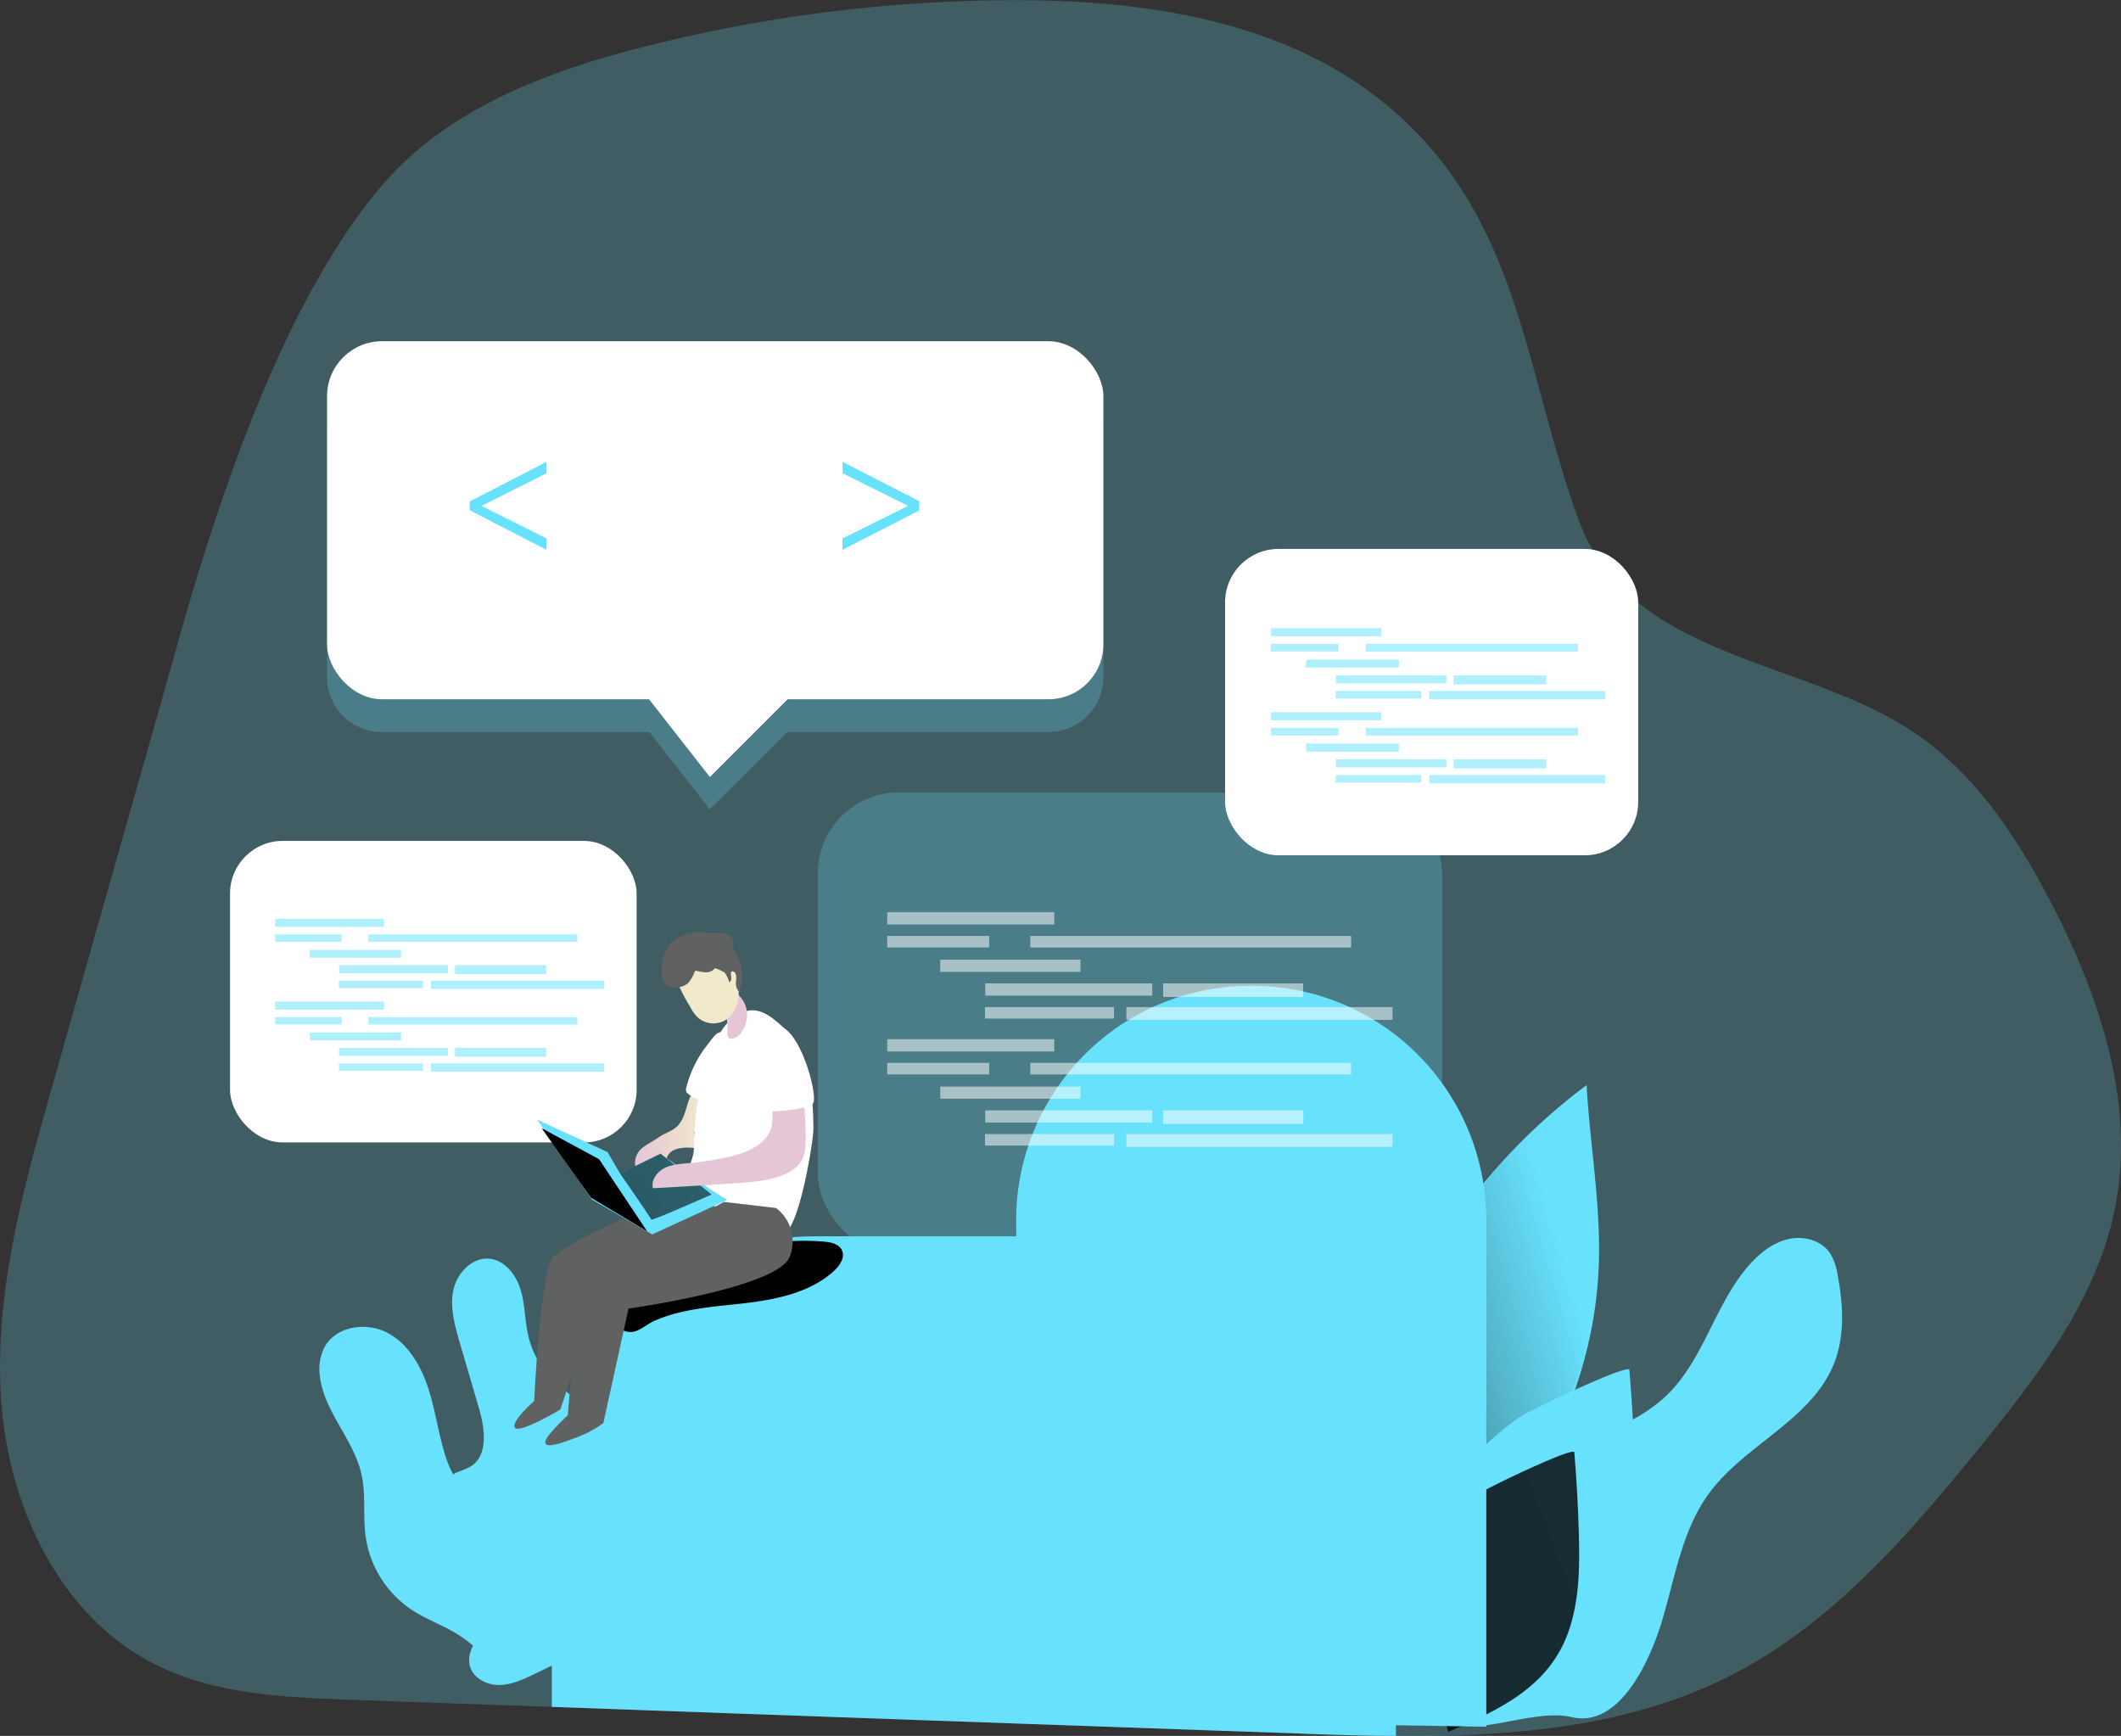 <svg width="674.62" height="552.08" xmlns="http://www.w3.org/2000/svg" xmlns:xlink="http://www.w3.org/1999/xlink" class="illustration styles_illustrationTablet__1DWOa" data-name="Layer 1">
 <rect width="100%" height="100%" fill="#333333" stroke="none"/>
 <defs>
  <linearGradient y2="1.311" x2="-0.721" y1="0.352" x1="0.871" id="linear-gradient">
   <stop stop-opacity="0" stop-color="#010101" offset="0"/>
   <stop stop-color="#010101" offset="0.95"/>
  </linearGradient>
  <linearGradient xlink:href="#linear-gradient" y2="549.22" x2="200.4" y1="346.45" x1="33.3" id="linear-gradient-2"/>
  <linearGradient xlink:href="#linear-gradient" y2="515.92" x2="215.13" y1="384.31" x1="-26.72" id="linear-gradient-3"/>
  <linearGradient xlink:href="#linear-gradient" y2="482.8" x2="218.39" y1="387.65" x1="-47.83" id="linear-gradient-4"/>
  <linearGradient xlink:href="#linear-gradient" gradientTransform="matrix(-0.96, 0.29, 0.29, 0.96, 176.07, -27.93)" y2="673.68" x2="49.31" y1="615.13" x1="-175.6" id="linear-gradient-5"/>
  <linearGradient xlink:href="#linear-gradient" y2="736.13" x2="227.5" y1="438.16" x1="436.31" id="linear-gradient-6"/>
  <linearGradient xlink:href="#linear-gradient" y2="531.87" x2="218.87" y1="500.15" x1="128.24" id="linear-gradient-7"/>
  <linearGradient xlink:href="#linear-gradient" y2="562.76" x2="346.98" y1="490.83" x1="149.3" id="linear-gradient-8"/>
  <linearGradient xlink:href="#linear-gradient" y2="380.87" x2="220.76" y1="445.44" x1="240.02" id="linear-gradient-9"/>
  <linearGradient xlink:href="#linear-gradient" y2="444.45" x2="252.06" y1="444.45" x1="168.88" id="linear-gradient-10"/>
  <linearGradient y2="0.499" x2="1" y1="0.499" x1="0.001" id="linear-gradient-11">
   <stop stop-color="#e5c6d6" offset="0"/>
   <stop stop-color="#ead4d0" offset="0.42"/>
   <stop stop-color="#f0e9cb" offset="1"/>
  </linearGradient>
  <linearGradient xlink:href="#linear-gradient-11" y2="350.39" x2="242.89" y1="350.39" x1="235.47" id="linear-gradient-12"/>
  <linearGradient xlink:href="#linear-gradient" gradientTransform="translate(-85.49 21) rotate(-6.73)" y2="425.93" x2="227.43" y1="411.97" x1="265.83" id="linear-gradient-13"/>
  <linearGradient xlink:href="#linear-gradient" y2="418.68" x2="374.89" y1="383.65" x1="237.79" id="linear-gradient-14"/>
  <linearGradient xlink:href="#linear-gradient-11" y2="388.66" x2="261.54" y1="388.66" x1="212.8" id="linear-gradient-15"/>
  <linearGradient xlink:href="#linear-gradient" gradientTransform="translate(-90.75 -6.32) rotate(-6.73)" y2="349.47" x2="189.8" y1="424.59" x1="242.84" id="linear-gradient-16"/>
  <linearGradient xlink:href="#linear-gradient-11" y2="344.71" x2="221.16" y1="337.84" x1="236.75" id="linear-gradient-17"/>
 </defs>
 <title>Code Java</title>
 <g>
  <title>Layer 1</title>
  <path id="svg_1" opacity="0.24" fill="#68e1fd" d="m672.58,384.85c-5.92,28.68 -24.5,52.86 -43,75.6c-22.57,27.76 -46.67,55.68 -78.46,72.09c-24.22,12.48 -51,17.39 -78.37,18.91c-9.54,0.57 -19.15,0.69 -28.73,0.61c-10.54,0 -21.08,-0.36 -31.5,-0.77q-44.67,-1.56 -89.32,-3.18q-73.81,-2.59 -147.66,-5.27q-31.92,-1.08 -63.85,-2.25c-21.37,-0.76 -43.54,-1.69 -62.61,-11.39c-30.17,-15.36 -46.43,-50.21 -48.72,-84s7,-67.11 16.26,-99.7q13.69,-48.42 27.42,-96.81q6.77,-23.77 13.48,-47.63c12.72,-44.78 33.48,-106.7 64.3,-142.47c20.76,-24.06 52.26,-35.93 83.08,-43.74a482.22,482.22 0 0 1 116,-14.8c42.13,-0.2 86.79,6.11 119.42,32.75c43.13,35.12 44.26,84.49 61.76,132.45c16.53,45.22 72.62,43.77 108.19,68.72c18.42,12.95 31.26,32.35 41.68,52.3c15.92,30.3 27.55,65.02 20.63,98.58z"/>
  <path id="svg_2" fill="#68e1fd" d="m508.57,400.81c0.46,-18.62 -2.88,-37.11 -3.93,-55.71a193.14,193.14 0 0 0 -73,113.65c-1.35,6.35 -2.38,12.88 -1.6,19.33c1.14,9.46 9.91,26.74 21,27.93c9.93,1.06 23.49,-18 29.26,-25.59c17.29,-22.79 27.57,-50.97 28.27,-79.61z"/>
  <path id="svg_3" fill="url(#linear-gradient)" d="m507.84,401.12c0.46,-18.62 -2.89,-37.11 -3.94,-55.7a193.09,193.09 0 0 0 -73,113.65c-1.36,6.35 -2.39,12.88 -1.61,19.33c1.15,9.45 9.91,26.74 21,27.92c9.93,1.06 23.49,-18 29.27,-25.58c17.3,-22.8 27.57,-50.98 28.28,-79.62z"/>
  <path id="svg_4" fill="url(#linear-gradient-2)" d="m487.48,420.15c0.23,-9.66 -1.5,-19.25 -2.05,-28.9a100.21,100.21 0 0 0 -37.87,58.95a30.64,30.64 0 0 0 -0.83,10c0.59,4.91 5.14,13.87 10.91,14.49c5.15,0.55 12.19,-9.32 15.18,-13.27a72,72 0 0 0 14.66,-41.27z"/>
  <path id="svg_5" fill="#68e1fd" d="m528.48,516.01c4.26,-14 6.38,-29 14.94,-40.84c11.34,-15.64 32.61,-23.43 39.85,-41.34c3.6,-8.9 3,-18.94 1.22,-28.36a18.38,18.38 0 0 0 -2.4,-6.89c-2.68,-4 -8.09,-5.54 -12.8,-4.61s-8.8,3.93 -12.09,7.44c-11.5,12.24 -14.92,30.6 -27,42.27c-12.61,12.2 -32.05,14.62 -45.63,25.72c-12.54,10.29 -29.39,57.5 -25.83,73.29c3.14,13.89 26.59,0.06 41.13,3.41c15.33,3.59 24.87,-17.99 28.61,-30.09z"/>
  <path id="svg_6" fill="url(#linear-gradient-3)" d="m528.48,516.01c4.26,-14 6.38,-29 14.94,-40.84c11.34,-15.64 32.61,-23.43 39.85,-41.34c3.6,-8.9 3,-18.94 1.22,-28.36a18.38,18.38 0 0 0 -2.4,-6.89c-2.68,-4 -8.09,-5.54 -12.8,-4.61s-8.8,3.93 -12.09,7.44c-11.5,12.24 -14.92,30.6 -27,42.27c-12.61,12.2 -32.05,14.62 -45.63,25.72c-12.55,10.26 -32,57.88 -28.47,73.7c3.13,13.88 29.23,-0.32 43.77,3c15.33,3.59 24.87,-17.99 28.61,-30.09z"/>
  <path id="svg_7" fill="url(#linear-gradient-4)" d="m523.96,483.69c12.62,-17.82 34.67,-29.87 39.78,-51.09c0.78,-3.22 0.76,-7.32 -2.08,-9c-3.76,-2.25 -8.07,1.8 -10.65,5.35c-4.41,6.09 -9.09,12.1 -15,16.8c-10.66,8.54 -24.47,12.14 -35.76,19.82c-15.21,10.33 -26.59,29.67 -25.42,48.44c0.47,7.54 4.07,16.18 12.5,17.34c8.77,1.21 14.28,-7 18.29,-13.51c6.85,-11.02 10.83,-23.56 18.34,-34.15z"/>
  <path id="svg_8" fill="#68e1fd" d="m518.26,435.69q1.31,15.54 1.73,31.15c0.36,12.65 0.24,25.6 -4,37.55c-7.31,20.8 -26.17,35.75 -46.46,44.39q-5,-22.67 -11.4,-45c-2.94,-10.27 -5.49,-16.91 0,-26.45c6,-10.5 15.48,-19.76 25.29,-26.7c2.62,-1.8 34.65,-17.19 34.84,-14.94z"/>
  <path id="svg_9" fill="url(#linear-gradient-5)" d="m500.74,461.88q1.08,12.9 1.44,25.85c0.29,10.51 0.19,21.26 -3.29,31.17c-6.07,17.27 -21.43,24.72 -38.27,31.88c-2.77,-12.54 -6.22,-20 -9.75,-32.38c-2.44,-8.52 -4.56,-14 0,-22c5,-8.72 12.85,-16.4 21,-22.16c2.08,-1.47 28.67,-14.25 28.87,-12.36z"/>
  <path id="svg_10" fill="#68e1fd" d="m472.74,549.14l-149.15,-2.27l-0.38,-158.82a74.54,74.54 0 0 1 74.53,-74.54l0.45,0a74.54,74.54 0 0 1 74.55,74.54l0,161.09z"/>
  <path id="svg_11" fill="url(#linear-gradient-6)" d="m472.74,388.27l0,163.18c-9.54,0.57 -19.15,0.69 -28.73,0.61c-10.54,0 -21.08,-0.36 -31.5,-0.77q-44.67,-1.56 -89.32,-3.18l0,-159.84a74.78,74.78 0 1 1 149.55,0z"/>
  <path id="svg_12" fill="#68e1fd" d="m142.07,464.22c-2.47,-7.21 -3.39,-14.87 -5.68,-22.14s-6.3,-14.48 -13,-18.12s-16.43,-2.27 -20.13,4.4a15.61,15.61 0 0 0 -1.52,9.33c1.33,11.26 10.72,20.07 13.22,31.13c1.48,6.57 0.41,13.47 1.38,20.14a33.73,33.73 0 0 0 14.72,23.09c4.49,2.93 9.63,4.75 14.21,7.54a38.57,38.57 0 0 1 14.17,15.24a35.18,35.18 0 0 0 11.51,-27.41c-1.01,-22.26 -22.52,-24.63 -28.88,-43.2z"/>
  <path id="svg_13" fill="url(#linear-gradient-7)" d="m142.07,464.22c-2.47,-7.21 -3.39,-14.87 -5.68,-22.14s-6.3,-14.48 -13,-18.12s-16.43,-2.27 -20.13,4.4a15.61,15.61 0 0 0 -1.52,9.33c1.33,11.26 10.72,20.07 13.22,31.13c1.48,6.57 0.41,13.47 1.38,20.14a33.73,33.73 0 0 0 14.72,23.09c4.49,2.93 9.63,4.75 14.21,7.54a38.57,38.57 0 0 1 14.17,15.24a35.18,35.18 0 0 0 11.51,-27.41c-1.01,-22.26 -22.52,-24.63 -28.88,-43.2z"/>
  <path id="svg_14" fill="#68e1fd" d="m167.9,424.22c-1,-4.74 -0.94,-9.7 -2.4,-14.32s-5,-9.09 -9.82,-9.58c-5.55,-0.55 -10.37,4.59 -11.5,10.06s0.46,11.09 2,16.45l6.15,21c1.91,6.51 3.07,15.12 -2.73,18.63a37.09,37.09 0 0 1 -4.25,1.8a13.65,13.65 0 0 0 -7.88,12.78c0.31,6.61 5.32,11.89 9.68,16.88s8.57,11.35 6.9,17.75c-1.24,4.75 -5.62,8.87 -4.72,13.69c0.75,4 5.12,6.5 9.19,6.53s7.9,-1.77 11.57,-3.54l17.53,-8.47c5.64,-2.73 11.57,-5.7 14.93,-11c2.26,-3.54 3.13,-7.79 3.55,-12a66.92,66.92 0 0 0 -12.14,-45.11c-8.53,-11.95 -22.68,-15.27 -26.06,-31.55z"/>
  <path id="svg_15" fill="url(#linear-gradient-8)" d="m167.9,424.22c-1,-4.74 -0.94,-9.7 -2.4,-14.32s-5,-9.09 -9.82,-9.58c-5.55,-0.55 -10.37,4.59 -11.5,10.06s0.46,11.09 2,16.45l6.15,21c1.91,6.51 3.07,15.12 -2.73,18.63a37.09,37.09 0 0 1 -4.25,1.8a13.65,13.65 0 0 0 -7.88,12.78c0.31,6.61 5.32,11.89 9.68,16.88s8.57,11.35 6.9,17.75c-1.24,4.75 -5.62,8.87 -4.72,13.69c0.75,4 5.12,6.5 9.19,6.53s7.9,-1.77 11.57,-3.54l17.53,-8.47c5.64,-2.73 11.57,-5.7 14.93,-11c2.26,-3.54 3.13,-7.79 3.55,-12a66.92,66.92 0 0 0 -12.14,-45.11c-8.53,-11.95 -22.68,-15.27 -26.06,-31.55z"/>
  <rect id="svg_16" opacity="0.24" fill="#68e1fd" transform="rotate(-180, 724.09, 678.61)" rx="25.68" height="147.23" width="198.56" y="957.96" x="989.48"/>
  <g id="svg_17" opacity="0.52">
   <rect id="svg_18" fill="#fff" height="3.9" width="53.13" y="290.12" x="282.2"/>
   <rect id="svg_19" fill="#fff" height="3.66" width="32.43" y="297.66" x="282.2"/>
   <rect id="svg_20" fill="#fff" height="3.68" width="102.04" y="297.66" x="327.71"/>
   <rect id="svg_21" fill="#fff" height="3.86" width="44.59" y="305.22" x="299.06"/>
   <rect id="svg_22" fill="#fff" height="3.9" width="53.13" y="312.75" x="313.37"/>
   <rect id="svg_23" fill="#fff" height="4.33" width="44.53" y="312.75" x="369.97"/>
   <rect id="svg_24" fill="#fff" height="3.66" width="41.02" y="320.29" x="313.3"/>
   <rect id="svg_25" fill="#fff" height="4.05" width="84.65" y="320.29" x="358.26"/>
   <rect id="svg_26" fill="#fff" height="3.9" width="53.13" y="330.5" x="282.2"/>
   <rect id="svg_27" fill="#fff" height="3.66" width="32.43" y="338.03" x="282.2"/>
   <rect id="svg_28" fill="#fff" height="3.68" width="102.04" y="338.03" x="327.71"/>
   <rect id="svg_29" fill="#fff" height="3.86" width="44.59" y="345.57" x="299.06"/>
   <rect id="svg_30" fill="#fff" height="3.9" width="53.13" y="353.13" x="313.37"/>
   <rect id="svg_31" fill="#fff" height="4.33" width="44.53" y="353.13" x="369.97"/>
   <rect id="svg_32" fill="#fff" height="3.66" width="41.02" y="360.67" x="313.3"/>
   <rect id="svg_33" fill="#fff" height="4.05" width="84.65" y="360.67" x="358.26"/>
  </g>
  <rect id="svg_34" fill="#fff" transform="rotate(-180, 915.98, 473.9)" rx="16.99" height="97.43" width="131.4" y="675.79" x="1310.9"/>
  <g id="svg_35" opacity="0.52">
   <rect id="svg_36" fill="#68e1fd" height="2.58" width="35.16" y="199.78" x="404.26"/>
   <rect id="svg_37" fill="#68e1fd" height="2.42" width="21.46" y="204.77" x="404.26"/>
   <rect id="svg_38" fill="#68e1fd" height="2.44" width="67.53" y="204.77" x="434.38"/>
   <rect id="svg_39" fill="#68e1fd" height="2.55" width="29.51" y="209.77" x="415.42"/>
   <rect id="svg_40" fill="#68e1fd" height="2.58" width="35.16" y="214.76" x="424.89"/>
   <rect id="svg_41" fill="#68e1fd" height="2.86" width="29.47" y="214.76" x="462.34"/>
   <rect id="svg_42" fill="#68e1fd" height="2.42" width="27.15" y="219.75" x="424.84"/>
   <rect id="svg_43" fill="#68e1fd" height="2.68" width="56.02" y="219.75" x="454.59"/>
   <rect id="svg_44" fill="#68e1fd" height="2.58" width="35.16" y="226.5" x="404.26"/>
   <rect id="svg_45" fill="#68e1fd" height="2.42" width="21.46" y="231.49" x="404.26"/>
   <rect id="svg_46" fill="#68e1fd" height="2.44" width="67.53" y="231.49" x="434.38"/>
   <rect id="svg_47" fill="#68e1fd" height="2.55" width="29.51" y="236.48" x="415.42"/>
   <rect id="svg_48" fill="#68e1fd" height="2.58" width="35.16" y="241.48" x="424.89"/>
   <rect id="svg_49" fill="#68e1fd" height="2.86" width="29.47" y="241.48" x="462.34"/>
   <rect id="svg_50" fill="#68e1fd" height="2.42" width="27.15" y="246.47" x="424.84"/>
   <rect id="svg_51" fill="#68e1fd" height="2.68" width="56.02" y="246.47" x="454.59"/>
  </g>
  <rect id="svg_52" fill="#fff" transform="rotate(-180, 280.92, 658.08)" rx="16.72" height="95.89" width="129.32" y="952.83" x="359.35"/>
  <g id="svg_53" opacity="0.52">
   <rect id="svg_54" fill="#68e1fd" height="2.54" width="34.6" y="292.24" x="87.55"/>
   <rect id="svg_55" fill="#68e1fd" height="2.38" width="21.12" y="297.15" x="87.55"/>
   <rect id="svg_56" fill="#68e1fd" height="2.4" width="66.45" y="297.15" x="117.18"/>
   <rect id="svg_57" fill="#68e1fd" height="2.51" width="29.04" y="302.07" x="98.53"/>
   <rect id="svg_58" fill="#68e1fd" height="2.54" width="34.6" y="306.98" x="107.85"/>
   <rect id="svg_59" fill="#68e1fd" height="2.82" width="29" y="306.98" x="144.7"/>
   <rect id="svg_60" fill="#68e1fd" height="2.38" width="26.72" y="311.89" x="107.8"/>
   <rect id="svg_61" fill="#68e1fd" height="2.64" width="55.13" y="311.89" x="137.08"/>
   <rect id="svg_62" fill="#68e1fd" height="2.54" width="34.6" y="318.54" x="87.55"/>
   <rect id="svg_63" fill="#68e1fd" height="2.38" width="21.12" y="323.45" x="87.55"/>
   <rect id="svg_64" fill="#68e1fd" height="2.4" width="66.45" y="323.45" x="117.18"/>
   <rect id="svg_65" fill="#68e1fd" height="2.51" width="29.04" y="328.36" x="98.53"/>
   <rect id="svg_66" fill="#68e1fd" height="2.54" width="34.6" y="333.28" x="107.85"/>
   <rect id="svg_67" fill="#68e1fd" height="2.82" width="29" y="333.28" x="144.7"/>
   <rect id="svg_68" fill="#68e1fd" height="2.38" width="26.72" y="338.19" x="107.8"/>
   <rect id="svg_69" fill="#68e1fd" height="2.64" width="55.13" y="338.19" x="137.08"/>
  </g>
  <g id="svg_70" opacity="0.24">
   <path id="svg_71" fill="#68e1fd" d="m350.97,136.45l0,78.88a17.51,17.51 0 0 1 -17.5,17.5l-83.15,0l-24.58,24.53l-19.18,-24.53l-85.1,0a17.46,17.46 0 0 1 -17.45,-17.5l0,-78.88a17.5,17.5 0 0 1 17.45,-17.5l212,0a17.54,17.54 0 0 1 17.51,17.5z"/>
  </g>
  <rect id="svg_72" fill="#fff" rx="17.48" height="113.87" width="246.92" y="108.52" x="104.03"/>
  <polygon id="svg_73" fill="#fff" points="202.76 217.69 225.79 247.12 253.94 218.97 202.76 217.69"/>
  <path id="svg_74" fill="#68e1fd" d="m149.42,159.45l24.43,-12.57l0,3.63l-20.59,10.32l0,0.1l20.59,10.32l0,3.63l-24.43,-12.58l0,-2.85z"/>
  <path id="svg_79" fill="#68e1fd" d="m292.37,162.35l-24.42,12.53l0,-3.63l20.79,-10.32l0,-0.1l-20.74,-10.32l0,-3.63l24.42,12.52l-0.05,2.95z"/>
  <path id="svg_80" fill="#68e1fd" d="m444.01,476.82l0,75.24c-10.54,0 -21.08,-0.36 -31.5,-0.77q-118.47,-4.15 -237,-8.45l0,-66a83.66,83.66 0 0 1 83.65,-83.65l101.24,0a83.63,83.63 0 0 1 83.61,83.63z"/>
  <path id="svg_81" fill="url(#linear-gradient-9)" d="m235.6,414.61c10.58,-1.17 21.75,-3.23 29.64,-10.39c1.86,-1.7 3.61,-4.29 2.55,-6.58c-0.95,-2.06 -3.58,-2.6 -5.84,-2.78c-16.24,-1.29 -32.49,2.65 -47.75,8.37c-5.67,2.13 -11.72,4.68 -15.6,9.55c-2.62,3.29 -4.53,10.84 2.15,10.84c2.35,0 5.13,-2.54 7.23,-3.48a47.89,47.89 0 0 1 8.87,-2.89c6.15,-1.44 12.48,-1.94 18.75,-2.64z"/>
  <path id="svg_82" fill="#606161" d="m230.25,382.25l-13.92,-2.38s-37.1,15 -40.78,20.4s-5.67,45.31 -5.67,45.31s-7.5,6.51 -6.09,8.49s14.45,-5.8 14.45,-5.8l10.19,-30.87l58.37,-33.22l-16.55,-1.93z"/>
  <path id="svg_83" fill="url(#linear-gradient-10)" d="m230.25,382.25l-13.92,-2.38s-37.1,15 -40.78,20.4s-5.67,45.31 -5.67,45.31s-7.5,6.51 -6.09,8.49s14.45,-5.8 14.45,-5.8l10.19,-30.87l58.37,-33.22l-16.55,-1.93z"/>
  <path id="svg_84" fill="url(#linear-gradient-11)" d="m215.4,358.19c-1.68,1.65 -4,2.15 -5.87,3.5s-3.84,2.2 -5.45,3.58a6.13,6.13 0 0 0 -2,5.73a1.23,1.23 0 0 0 0.35,0.73a1.24,1.24 0 0 0 1.13,0a18.72,18.72 0 0 0 5.18,-3.04a0.82,0.82 0 0 1 0.71,-0.22c0.29,0.11 0.36,0.49 0.56,0.73a1,1 0 0 0 1.43,0a3.52,3.52 0 0 0 0.81,-1.34c1.21,-2.85 5.34,-3.05 8.19,-2.8c3.48,0.3 2.3,-1.33 2.77,-1.77s-2.73,-2.17 -2.47,-2.89a30.81,30.81 0 0 0 1.78,-9.41a5.24,5.24 0 0 0 -0.37,-2.52c-1.77,-3.52 -3.23,1.93 -3.64,3.29c-0.7,2.24 -1.34,4.7 -3.11,6.43z"/>
  <path id="svg_85" fill="#fff" d="m218.27,345.93a2,2 0 0 0 0,1.22a2,2 0 0 0 0.73,0.83a11.84,11.84 0 0 0 3.9,1.88a3.23,3.23 0 0 0 1.3,0.15a3.45,3.45 0 0 0 2,-1.26a18.6,18.6 0 0 0 4.55,-10.63c0.19,-1.76 0.81,-8.2 -0.66,-9.48c-1.65,-1.44 -3.7,1.89 -4.81,3.28a36.67,36.67 0 0 0 -7.01,14.01z"/>
  <path id="svg_86" fill="#fff" d="m226.68,333.19c-4.23,10.25 -5.92,21.42 -6,32.51c0,3.56 -5.15,12.39 -2.35,14.6c1.68,1.33 1.85,1.25 4,1.56c5,0.72 22,11.19 26.9,10.33s9.58,-29.6 9.51,-33.5c-0.17,-10.84 -1.11,-23.89 -9.51,-31.84c-3.23,-3.05 -7.34,-6.59 -12,-5.25c-5.49,1.6 -8.49,6.65 -10.55,11.59z"/>
  <path id="svg_87" fill="url(#linear-gradient-12)" d="m231.32,328.1c0,0.8 0,1.79 0.69,2.15a1.54,1.54 0 0 0 0.95,0.1a4.92,4.92 0 0 0 3.1,-2.4a9.63,9.63 0 0 0 1.49,-6.41a8.69,8.69 0 0 0 -2.75,-5.17a1.7,1.7 0 0 0 -1.34,-0.57a1.75,1.75 0 0 0 -0.73,0.4a10,10 0 0 0 -2.19,2.26c-0.6,0.93 -0.24,1.46 0,2.47a23.73,23.73 0 0 1 0.78,7.17z"/>
  <polygon id="svg_88" fill="#68e1fd" points="170.88 356.08 188.17 381.43 207.44 392.59 231.28 381.63 226.02 378.29 210.09 366.96 197.21 373.21 193.25 366.42 170.88 356.08"/>
  <path id="svg_89" fill="url(#linear-gradient-13)" d="m197.21,373.22s9.88,14.17 9.94,14.67s19.2,-8 19.2,-8l-16.26,-13l-12.88,6.33z"/>
  <path id="svg_90" fill="url(#linear-gradient-14)" d="m239.99,336.56s-2.85,17.37 -2.11,18.66s4.5,2.85 4.5,2.85s-1.28,6.89 -10.11,8.55s-7,8.91 -7,8.91s4.78,3.31 13.43,2.21s13,-1.29 15.07,-4.6s3.5,-16 2,-21.14s-15.78,-15.44 -15.78,-15.44z"/>
  <path id="svg_91" fill="url(#linear-gradient-15)" d="m242.68,362.86c-3.25,3.13 -7.81,4.46 -12.23,5.38a97.44,97.44 0 0 1 -11.41,1.68c-2.63,0.24 -5.36,0.39 -7.72,1.59s-4.24,3.81 -3.68,6.39q13.24,-0.7 26.48,-1.6c4.69,-0.32 9.45,-0.67 13.89,-2.2c3.11,-1.07 6.23,-2.94 7.46,-6a12.26,12.26 0 0 0 0.72,-3.84a75.89,75.89 0 0 0 -0.21,-9.77a16.33,16.33 0 0 0 -1.29,-6.4c-2.3,-4.6 -8.07,-4.4 -8.88,0.6c-0.87,5.35 1.56,9.66 -3.13,14.17z"/>
  <path id="svg_92" fill="#fff" d="m238.25,333.57l6.06,20s13,-0.41 14.35,-2.76s-3.12,-20.12 -9.42,-23.93s-10.86,0.62 -10.99,6.69z"/>
  <path id="svg_93" fill="#606161" d="m230.25,382.25l-46.06,24.54l-3.59,43.3s-7.17,6.62 -7.17,8.55s3.86,0.83 9.66,-1.38a34,34 0 0 0 8.82,-4.69l8,-36.4s47.71,-6.62 51.3,-16.55a13.25,13.25 0 0 0 -4.41,-15.44l-16.55,-1.93z"/>
  <polygon id="svg_94" fill="url(#linear-gradient-16)" points="187.95 380.91 205.82 391.59 190.56 368.68 172.27 358.79 187.95 380.91"/>
  <path id="svg_95" fill="url(#linear-gradient-17)" d="m219.74,320.61a13,13 0 0 0 2,2.8a7.51,7.51 0 0 0 8.62,1.23a8.89,8.89 0 0 0 4.06,-5.23a14.67,14.67 0 0 0 0.32,-6.72a13.73,13.73 0 0 0 -4.2,-8.33a13.94,13.94 0 0 0 -6,-2.75a7.35,7.35 0 0 0 -3.16,-0.16a8.37,8.37 0 0 0 -2.74,1.36a12.52,12.52 0 0 0 -2.55,2.09c-3.58,4.18 1.52,12.05 3.65,15.71z"/>
  <path id="svg_96" fill="#606161" d="m231.99,312.42a1.53,1.53 0 0 0 0.61,-1.33c0,-0.51 -0.12,-1 -0.12,-1.53a0.78,0.78 0 0 1 0.08,-0.4c0.22,-0.41 0.88,-0.23 1.18,0.13c0.79,1 0.28,2.41 0.32,3.67a3.94,3.94 0 0 0 1.05,2.5a14.19,14.19 0 0 0 -1.29,-12.53a4,4 0 0 1 -0.59,-1.1c-0.24,-0.82 0.09,-1.7 -0.05,-2.54c-0.22,-1.42 -1.71,-2.32 -3.14,-2.53s-2.88,0.07 -4.32,0c-1,-0.07 -2,-0.31 -2.95,-0.34a11.71,11.71 0 0 0 -3.1,0.43c-2.4,0.59 -4.86,1.46 -6.52,3.29c-2,2.17 -2.48,5.28 -2.64,8.21c-0.09,1.69 0,3.61 1.27,4.73a4.78,4.78 0 0 0 3.47,0.9a5.74,5.74 0 0 0 3.58,-1.28a11.37,11.37 0 0 0 2.09,-3.59a0.74,0.74 0 0 1 0.29,-0.34a0.67,0.67 0 0 1 0.42,0a14.52,14.52 0 0 0 2.83,0.46a3.5,3.5 0 0 0 2.62,-1a0.72,0.72 0 0 1 0.39,-0.28a0.56,0.56 0 0 1 0.35,0.09a12.59,12.59 0 0 1 2.73,1.34a11.29,11.29 0 0 1 1.44,3.04z"/>
 </g>
</svg>